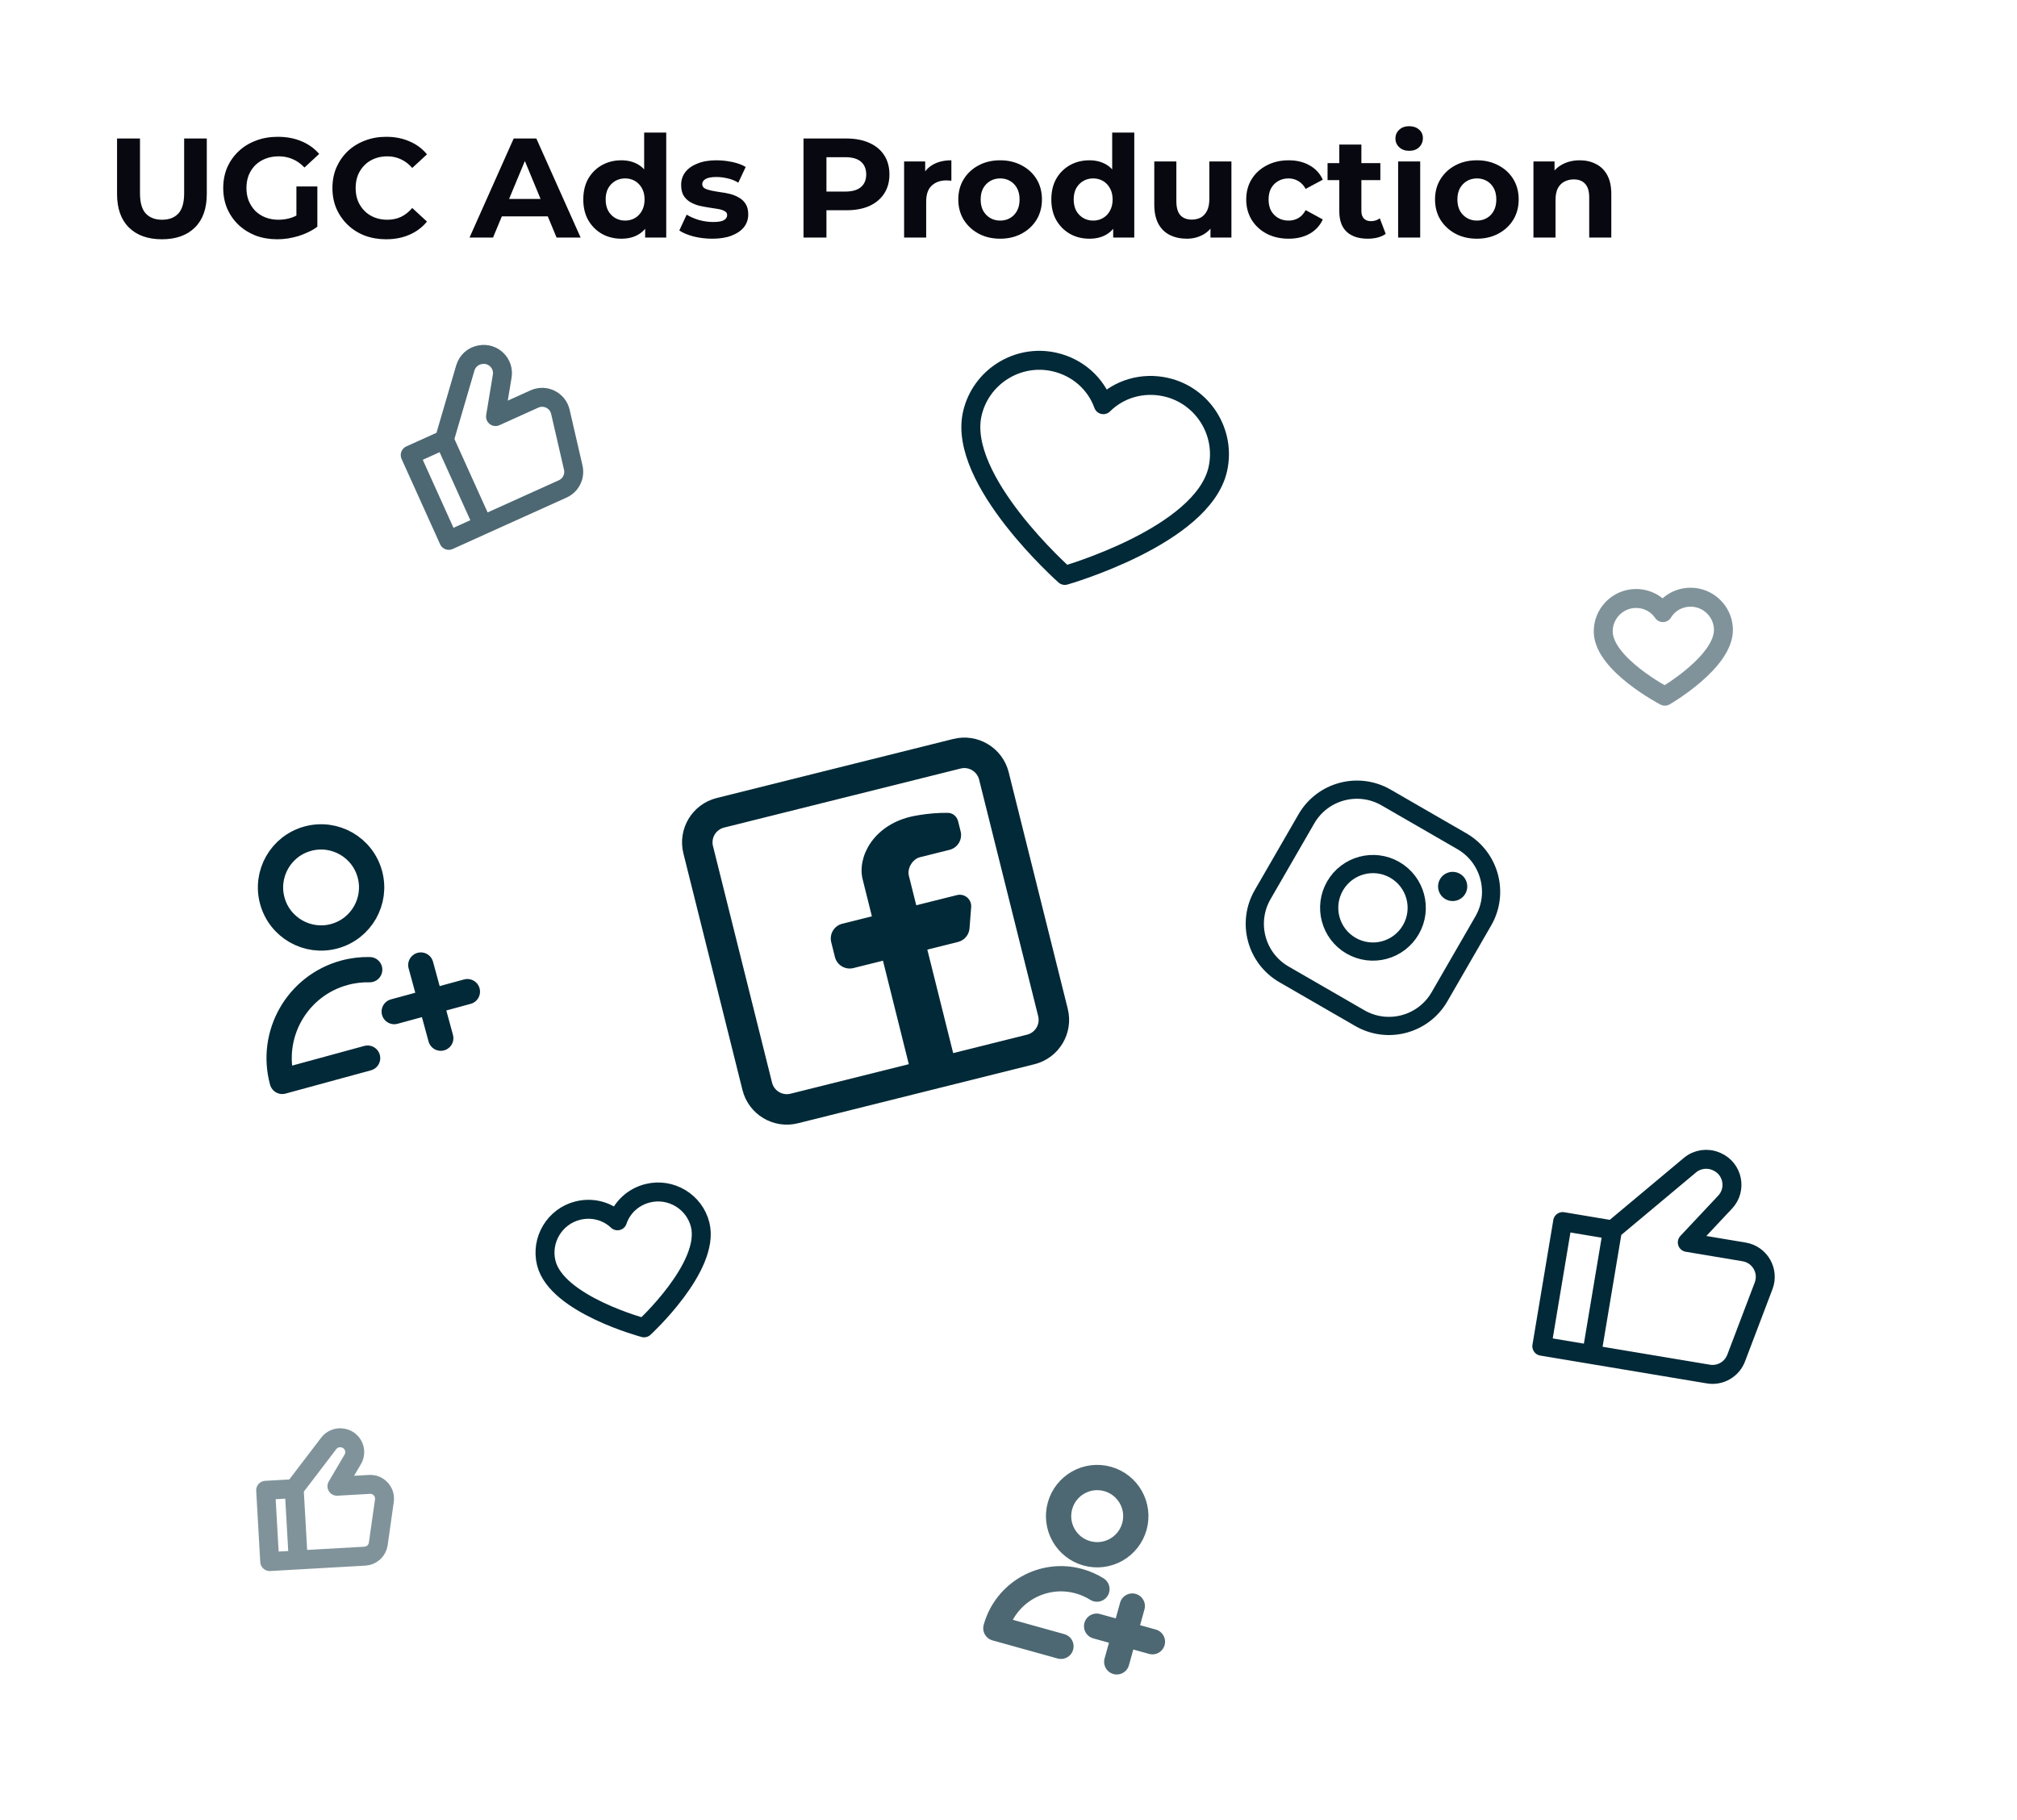 <svg width="399" height="360" viewBox="0 0 399 360" fill="none" xmlns="http://www.w3.org/2000/svg">
<path d="M128.143 236.062C125.237 236.784 123.037 238.873 122.151 241.517C120.131 239.594 117.21 238.777 114.304 239.499C109.737 240.633 106.928 245.297 108.062 249.864C110.107 258.099 127.409 262.691 127.409 262.691C127.409 262.691 140.57 250.607 138.508 242.304C137.374 237.737 132.71 234.928 128.143 236.062Z" stroke="#022937" stroke-width="3.75" stroke-linecap="round" stroke-linejoin="round"/>
<path fill-rule="evenodd" clip-rule="evenodd" d="M289.194 166.43L274.199 157.772C268.677 154.584 261.617 156.476 258.43 161.997L249.772 176.993C246.584 182.514 248.476 189.574 253.997 192.762L268.993 201.419C274.514 204.607 281.574 202.715 284.762 197.194L293.419 182.198C296.607 176.677 294.715 169.617 289.194 166.43Z" stroke="#022937" stroke-width="3.6" stroke-linecap="round" stroke-linejoin="round"/>
<path fill-rule="evenodd" clip-rule="evenodd" d="M267.267 187.094C263.126 184.703 261.707 179.408 264.098 175.267C266.489 171.126 271.784 169.707 275.925 172.098C280.066 174.489 281.484 179.784 279.094 183.925C277.946 185.913 276.054 187.364 273.836 187.958C271.619 188.553 269.255 188.242 267.267 187.094Z" stroke="#022937" stroke-width="3.6" stroke-linecap="round" stroke-linejoin="round"/>
<path d="M288.808 172.871C287.427 172.074 285.662 172.547 284.865 173.927C284.068 175.308 284.541 177.073 285.922 177.87C287.302 178.667 289.067 178.194 289.864 176.813C290.661 175.433 290.188 173.668 288.808 172.871Z" fill="#022937"/>
<path d="M288.086 174.121C287.396 173.722 286.513 173.959 286.115 174.649C285.717 175.339 285.953 176.222 286.643 176.62C287.333 177.019 288.216 176.782 288.614 176.092C289.013 175.402 288.776 174.519 288.086 174.121Z" stroke="#022937" stroke-width="2.4" stroke-linecap="round"/>
<path fill-rule="evenodd" clip-rule="evenodd" d="M188.573 146.191C193.419 144.981 198.328 147.929 199.538 152.775L211.222 199.573C212.432 204.419 209.485 209.328 204.638 210.538L157.84 222.222C152.994 223.432 148.085 220.485 146.875 215.638L135.191 168.84C133.981 163.994 136.929 159.085 141.775 157.875L188.573 146.191ZM190.033 152.041C191.649 151.637 193.285 152.62 193.688 154.235L205.373 201.033C205.776 202.649 204.793 204.285 203.178 204.688L188.554 208.34L183.442 187.865L189.514 186.349C190.773 186.035 191.69 184.95 191.79 183.656L192.115 179.446C192.234 177.907 190.81 176.704 189.313 177.078L181.251 179.091L179.79 173.241C179.425 171.778 180.523 169.951 181.985 169.586L187.835 168.125C189.45 167.722 190.433 166.085 190.029 164.47L189.528 162.464C189.293 161.519 188.478 160.822 187.504 160.809C183.417 160.755 179.994 161.61 179.994 161.61C172.681 163.435 169.555 169.582 170.651 173.969L172.476 181.281L166.626 182.742C165.011 183.145 164.029 184.782 164.432 186.397L165.162 189.322C165.565 190.937 167.202 191.92 168.817 191.517L174.667 190.056L179.779 210.531L156.38 216.373C154.764 216.776 153.128 215.793 152.725 214.178L141.041 167.38C140.637 165.764 141.62 164.128 143.235 163.725L190.033 152.041Z" fill="#022937"/>
<path opacity="0.5" d="M334.291 118.151C332.022 118.204 330.049 119.386 328.956 121.195C327.78 119.439 325.754 118.35 323.484 118.403C319.918 118.487 317.068 121.473 317.151 125.039C317.301 131.469 329.342 137.73 329.342 137.73C329.342 137.73 341.078 130.969 340.927 124.484C340.844 120.918 337.858 118.068 334.291 118.151Z" stroke="#022937" stroke-width="3.75" stroke-linecap="round" stroke-linejoin="round"/>
<path d="M230.643 76.589C226.007 75.544 221.4 76.941 218.26 80.061C216.764 75.895 213.202 72.656 208.566 71.611C201.28 69.968 193.976 74.585 192.333 81.871C189.371 95.007 210.644 113.839 210.644 113.839C210.644 113.839 237.916 106.068 240.903 92.822C242.545 85.537 237.929 78.232 230.643 76.589Z" stroke="#022937" stroke-width="3.75" stroke-linecap="round" stroke-linejoin="round"/>
<path d="M318.986 243.318L314.863 267.975M318.986 243.318L309.122 241.669L305 266.326L314.863 267.975M318.986 243.318L334.296 230.513C335.748 229.298 337.763 229.008 339.499 229.764L339.612 229.813C342.782 231.193 343.628 235.298 341.262 237.819L333.78 245.791L345.025 247.671C348.137 248.191 349.995 251.429 348.875 254.378L343.442 268.678C342.596 270.906 340.295 272.227 337.944 271.834L314.863 267.975" stroke="#022937" stroke-width="3.75" stroke-linecap="round" stroke-linejoin="round"/>
<path opacity="0.7" d="M87.901 86.979L95.521 103.854M87.901 86.979L81.151 90.027L88.771 106.902L95.521 103.854M87.901 86.979L92.05 72.791C92.444 71.445 93.564 70.437 94.944 70.187L95.033 70.171C97.553 69.714 99.765 71.892 99.347 74.418L98.026 82.407L105.722 78.932C107.852 77.97 110.329 79.197 110.854 81.475L113.401 92.514C113.798 94.234 112.926 95.995 111.317 96.722L95.521 103.854" stroke="#022937" stroke-width="3.75" stroke-linecap="round" stroke-linejoin="round"/>
<path opacity="0.5" d="M58.194 294.51L58.995 308.609M58.194 294.51L52.554 294.83L53.355 308.93L58.995 308.609M58.194 294.51L65.034 285.547C65.683 284.697 66.757 284.286 67.808 284.486L67.876 284.499C69.795 284.865 70.772 287.021 69.783 288.705L66.654 294.029L73.084 293.664C74.863 293.563 76.29 295.115 76.04 296.88L74.829 305.436C74.64 306.769 73.537 307.783 72.192 307.86L58.995 308.609" stroke="#022937" stroke-width="3.75" stroke-linecap="round" stroke-linejoin="round"/>
<path d="M92.455 196.18L85.219 198.152M85.219 198.152L77.983 200.125M85.219 198.152L83.246 190.916M85.219 198.152L87.191 205.388M72.719 209.333L55.836 213.936C53.294 204.611 58.792 194.992 68.117 192.45C69.793 191.993 71.479 191.796 73.131 191.834M73.162 172.936C74.615 178.264 71.472 183.761 66.144 185.214C60.816 186.666 55.319 183.524 53.866 178.196C52.413 172.867 55.556 167.37 60.884 165.918C66.212 164.465 71.709 167.607 73.162 172.936Z" stroke="#022937" stroke-width="5" stroke-linecap="round" stroke-linejoin="round"/>
<path opacity="0.7" d="M227.97 324.788L222.451 323.251M222.451 323.251L216.932 321.715M222.451 323.251L223.987 317.733M222.451 323.251L220.915 328.77M209.877 325.698L197 322.113C198.98 315.001 206.35 310.841 213.462 312.82C214.74 313.176 215.923 313.706 216.993 314.378M224.405 301.991C223.274 306.055 219.062 308.433 214.998 307.302C210.934 306.17 208.557 301.959 209.688 297.895C210.819 293.831 215.031 291.453 219.095 292.585C223.159 293.716 225.536 297.928 224.405 301.991Z" stroke="#022937" stroke-width="5" stroke-linecap="round" stroke-linejoin="round"/>
<path d="M32.032 47.336C29.251 47.336 27.076 46.561 25.508 45.012C23.94 43.463 23.156 41.251 23.156 38.376V27.4H27.692V38.208C27.692 40.075 28.075 41.419 28.84 42.24C29.605 43.061 30.679 43.472 32.06 43.472C33.441 43.472 34.515 43.061 35.28 42.24C36.045 41.419 36.428 40.075 36.428 38.208V27.4H40.908V38.376C40.908 41.251 40.124 43.463 38.556 45.012C36.988 46.561 34.813 47.336 32.032 47.336ZM54.854 47.336C53.305 47.336 51.877 47.093 50.57 46.608C49.282 46.104 48.153 45.395 47.182 44.48C46.23 43.565 45.484 42.492 44.942 41.26C44.42 40.028 44.158 38.675 44.158 37.2C44.158 35.725 44.42 34.372 44.942 33.14C45.484 31.908 46.24 30.835 47.21 29.92C48.181 29.005 49.32 28.305 50.626 27.82C51.933 27.316 53.37 27.064 54.938 27.064C56.674 27.064 58.233 27.353 59.614 27.932C61.014 28.511 62.19 29.351 63.142 30.452L60.23 33.14C59.521 32.393 58.746 31.843 57.906 31.488C57.066 31.115 56.152 30.928 55.162 30.928C54.21 30.928 53.342 31.077 52.558 31.376C51.774 31.675 51.093 32.104 50.514 32.664C49.954 33.224 49.516 33.887 49.198 34.652C48.9 35.417 48.75 36.267 48.75 37.2C48.75 38.115 48.9 38.955 49.198 39.72C49.516 40.485 49.954 41.157 50.514 41.736C51.093 42.296 51.765 42.725 52.53 43.024C53.314 43.323 54.173 43.472 55.106 43.472C56.002 43.472 56.87 43.332 57.71 43.052C58.569 42.753 59.4 42.259 60.202 41.568L62.778 44.844C61.714 45.647 60.473 46.263 59.054 46.692C57.654 47.121 56.254 47.336 54.854 47.336ZM58.634 44.256V36.892H62.778V44.844L58.634 44.256ZM76.372 47.336C74.86 47.336 73.451 47.093 72.144 46.608C70.856 46.104 69.736 45.395 68.784 44.48C67.832 43.565 67.085 42.492 66.544 41.26C66.021 40.028 65.76 38.675 65.76 37.2C65.76 35.725 66.021 34.372 66.544 33.14C67.085 31.908 67.832 30.835 68.784 29.92C69.755 29.005 70.884 28.305 72.172 27.82C73.46 27.316 74.869 27.064 76.4 27.064C78.099 27.064 79.629 27.363 80.992 27.96C82.373 28.539 83.531 29.397 84.464 30.536L81.552 33.224C80.88 32.459 80.133 31.889 79.312 31.516C78.491 31.124 77.595 30.928 76.624 30.928C75.709 30.928 74.869 31.077 74.104 31.376C73.339 31.675 72.676 32.104 72.116 32.664C71.556 33.224 71.117 33.887 70.8 34.652C70.501 35.417 70.352 36.267 70.352 37.2C70.352 38.133 70.501 38.983 70.8 39.748C71.117 40.513 71.556 41.176 72.116 41.736C72.676 42.296 73.339 42.725 74.104 43.024C74.869 43.323 75.709 43.472 76.624 43.472C77.595 43.472 78.491 43.285 79.312 42.912C80.133 42.52 80.88 41.932 81.552 41.148L84.464 43.836C83.531 44.975 82.373 45.843 80.992 46.44C79.629 47.037 78.089 47.336 76.372 47.336ZM92.881 47L101.617 27.4H106.097L114.861 47H110.101L102.933 29.696H104.725L97.529 47H92.881ZM97.249 42.8L98.453 39.356H108.533L109.765 42.8H97.249ZM122.918 47.224C121.499 47.224 120.22 46.907 119.082 46.272C117.943 45.619 117.038 44.713 116.366 43.556C115.712 42.399 115.386 41.036 115.386 39.468C115.386 37.881 115.712 36.509 116.366 35.352C117.038 34.195 117.943 33.299 119.082 32.664C120.22 32.029 121.499 31.712 122.918 31.712C124.187 31.712 125.298 31.992 126.25 32.552C127.202 33.112 127.939 33.961 128.462 35.1C128.984 36.239 129.246 37.695 129.246 39.468C129.246 41.223 128.994 42.679 128.49 43.836C127.986 44.975 127.258 45.824 126.306 46.384C125.372 46.944 124.243 47.224 122.918 47.224ZM123.674 43.64C124.383 43.64 125.027 43.472 125.606 43.136C126.184 42.8 126.642 42.324 126.978 41.708C127.332 41.073 127.51 40.327 127.51 39.468C127.51 38.591 127.332 37.844 126.978 37.228C126.642 36.612 126.184 36.136 125.606 35.8C125.027 35.464 124.383 35.296 123.674 35.296C122.946 35.296 122.292 35.464 121.714 35.8C121.135 36.136 120.668 36.612 120.314 37.228C119.978 37.844 119.81 38.591 119.81 39.468C119.81 40.327 119.978 41.073 120.314 41.708C120.668 42.324 121.135 42.8 121.714 43.136C122.292 43.472 122.946 43.64 123.674 43.64ZM127.622 47V43.92L127.706 39.44L127.426 34.988V26.224H131.794V47H127.622ZM140.904 47.224C139.616 47.224 138.375 47.075 137.18 46.776C136.004 46.459 135.071 46.067 134.38 45.6L135.836 42.464C136.527 42.893 137.339 43.248 138.272 43.528C139.224 43.789 140.158 43.92 141.072 43.92C142.08 43.92 142.79 43.799 143.2 43.556C143.63 43.313 143.844 42.977 143.844 42.548C143.844 42.193 143.676 41.932 143.34 41.764C143.023 41.577 142.594 41.437 142.052 41.344C141.511 41.251 140.914 41.157 140.26 41.064C139.626 40.971 138.982 40.849 138.328 40.7C137.675 40.532 137.078 40.289 136.536 39.972C135.995 39.655 135.556 39.225 135.22 38.684C134.903 38.143 134.744 37.443 134.744 36.584C134.744 35.632 135.015 34.792 135.556 34.064C136.116 33.336 136.919 32.767 137.964 32.356C139.01 31.927 140.26 31.712 141.716 31.712C142.743 31.712 143.788 31.824 144.852 32.048C145.916 32.272 146.803 32.599 147.512 33.028L146.056 36.136C145.328 35.707 144.591 35.417 143.844 35.268C143.116 35.1 142.407 35.016 141.716 35.016C140.746 35.016 140.036 35.147 139.588 35.408C139.14 35.669 138.916 36.005 138.916 36.416C138.916 36.789 139.075 37.069 139.392 37.256C139.728 37.443 140.167 37.592 140.708 37.704C141.25 37.816 141.838 37.919 142.472 38.012C143.126 38.087 143.779 38.208 144.432 38.376C145.086 38.544 145.674 38.787 146.196 39.104C146.738 39.403 147.176 39.823 147.512 40.364C147.848 40.887 148.016 41.577 148.016 42.436C148.016 43.369 147.736 44.2 147.176 44.928C146.616 45.637 145.804 46.197 144.74 46.608C143.695 47.019 142.416 47.224 140.904 47.224ZM158.949 47V27.4H167.433C169.188 27.4 170.7 27.689 171.969 28.268C173.238 28.828 174.218 29.64 174.909 30.704C175.6 31.768 175.945 33.037 175.945 34.512C175.945 35.968 175.6 37.228 174.909 38.292C174.218 39.356 173.238 40.177 171.969 40.756C170.7 41.316 169.188 41.596 167.433 41.596H161.469L163.485 39.552V47H158.949ZM163.485 40.056L161.469 37.9H167.181C168.581 37.9 169.626 37.601 170.317 37.004C171.008 36.407 171.353 35.576 171.353 34.512C171.353 33.429 171.008 32.589 170.317 31.992C169.626 31.395 168.581 31.096 167.181 31.096H161.469L163.485 28.94V40.056ZM178.848 47V31.936H183.02V36.192L182.432 34.96C182.88 33.896 183.599 33.093 184.588 32.552C185.577 31.992 186.781 31.712 188.2 31.712V35.744C188.013 35.725 187.845 35.716 187.696 35.716C187.547 35.697 187.388 35.688 187.22 35.688C186.025 35.688 185.055 36.033 184.308 36.724C183.58 37.396 183.216 38.451 183.216 39.888V47H178.848ZM197.856 47.224C196.251 47.224 194.823 46.888 193.572 46.216C192.34 45.544 191.36 44.629 190.632 43.472C189.923 42.296 189.568 40.961 189.568 39.468C189.568 37.956 189.923 36.621 190.632 35.464C191.36 34.288 192.34 33.373 193.572 32.72C194.823 32.048 196.251 31.712 197.856 31.712C199.443 31.712 200.861 32.048 202.112 32.72C203.363 33.373 204.343 34.279 205.052 35.436C205.761 36.593 206.116 37.937 206.116 39.468C206.116 40.961 205.761 42.296 205.052 43.472C204.343 44.629 203.363 45.544 202.112 46.216C200.861 46.888 199.443 47.224 197.856 47.224ZM197.856 43.64C198.584 43.64 199.237 43.472 199.816 43.136C200.395 42.8 200.852 42.324 201.188 41.708C201.524 41.073 201.692 40.327 201.692 39.468C201.692 38.591 201.524 37.844 201.188 37.228C200.852 36.612 200.395 36.136 199.816 35.8C199.237 35.464 198.584 35.296 197.856 35.296C197.128 35.296 196.475 35.464 195.896 35.8C195.317 36.136 194.851 36.612 194.496 37.228C194.16 37.844 193.992 38.591 193.992 39.468C193.992 40.327 194.16 41.073 194.496 41.708C194.851 42.324 195.317 42.8 195.896 43.136C196.475 43.472 197.128 43.64 197.856 43.64ZM215.504 47.224C214.085 47.224 212.806 46.907 211.668 46.272C210.529 45.619 209.624 44.713 208.952 43.556C208.298 42.399 207.972 41.036 207.972 39.468C207.972 37.881 208.298 36.509 208.952 35.352C209.624 34.195 210.529 33.299 211.668 32.664C212.806 32.029 214.085 31.712 215.504 31.712C216.773 31.712 217.884 31.992 218.836 32.552C219.788 33.112 220.525 33.961 221.048 35.1C221.57 36.239 221.832 37.695 221.832 39.468C221.832 41.223 221.58 42.679 221.076 43.836C220.572 44.975 219.844 45.824 218.892 46.384C217.958 46.944 216.829 47.224 215.504 47.224ZM216.26 43.64C216.969 43.64 217.613 43.472 218.192 43.136C218.77 42.8 219.228 42.324 219.564 41.708C219.918 41.073 220.096 40.327 220.096 39.468C220.096 38.591 219.918 37.844 219.564 37.228C219.228 36.612 218.77 36.136 218.192 35.8C217.613 35.464 216.969 35.296 216.26 35.296C215.532 35.296 214.878 35.464 214.3 35.8C213.721 36.136 213.254 36.612 212.9 37.228C212.564 37.844 212.396 38.591 212.396 39.468C212.396 40.327 212.564 41.073 212.9 41.708C213.254 42.324 213.721 42.8 214.3 43.136C214.878 43.472 215.532 43.64 216.26 43.64ZM220.208 47V43.92L220.292 39.44L220.012 34.988V26.224H224.38V47H220.208ZM234.778 47.224C233.528 47.224 232.408 46.981 231.418 46.496C230.448 46.011 229.692 45.273 229.15 44.284C228.609 43.276 228.338 41.997 228.338 40.448V31.936H232.706V39.804C232.706 41.055 232.968 41.979 233.49 42.576C234.032 43.155 234.788 43.444 235.758 43.444C236.43 43.444 237.028 43.304 237.55 43.024C238.073 42.725 238.484 42.277 238.782 41.68C239.081 41.064 239.23 40.299 239.23 39.384V31.936H243.598V47H239.454V42.856L240.21 44.06C239.706 45.105 238.96 45.899 237.97 46.44C237 46.963 235.936 47.224 234.778 47.224ZM254.925 47.224C253.301 47.224 251.854 46.897 250.585 46.244C249.316 45.572 248.317 44.648 247.589 43.472C246.88 42.296 246.525 40.961 246.525 39.468C246.525 37.956 246.88 36.621 247.589 35.464C248.317 34.288 249.316 33.373 250.585 32.72C251.854 32.048 253.301 31.712 254.925 31.712C256.512 31.712 257.893 32.048 259.069 32.72C260.245 33.373 261.113 34.316 261.673 35.548L258.285 37.368C257.893 36.659 257.398 36.136 256.801 35.8C256.222 35.464 255.588 35.296 254.897 35.296C254.15 35.296 253.478 35.464 252.881 35.8C252.284 36.136 251.808 36.612 251.453 37.228C251.117 37.844 250.949 38.591 250.949 39.468C250.949 40.345 251.117 41.092 251.453 41.708C251.808 42.324 252.284 42.8 252.881 43.136C253.478 43.472 254.15 43.64 254.897 43.64C255.588 43.64 256.222 43.481 256.801 43.164C257.398 42.828 257.893 42.296 258.285 41.568L261.673 43.416C261.113 44.629 260.245 45.572 259.069 46.244C257.893 46.897 256.512 47.224 254.925 47.224ZM270.567 47.224C268.793 47.224 267.412 46.776 266.423 45.88C265.433 44.965 264.939 43.612 264.939 41.82V28.604H269.307V41.764C269.307 42.399 269.475 42.893 269.811 43.248C270.147 43.584 270.604 43.752 271.183 43.752C271.873 43.752 272.461 43.565 272.947 43.192L274.123 46.272C273.675 46.589 273.133 46.832 272.499 47C271.883 47.149 271.239 47.224 270.567 47.224ZM262.615 35.632V32.272H273.059V35.632H262.615ZM276.575 47V31.936H280.943V47H276.575ZM278.759 29.836C277.956 29.836 277.303 29.603 276.799 29.136C276.295 28.669 276.043 28.091 276.043 27.4C276.043 26.709 276.295 26.131 276.799 25.664C277.303 25.197 277.956 24.964 278.759 24.964C279.561 24.964 280.215 25.188 280.719 25.636C281.223 26.065 281.475 26.625 281.475 27.316C281.475 28.044 281.223 28.651 280.719 29.136C280.233 29.603 279.58 29.836 278.759 29.836ZM292.164 47.224C290.559 47.224 289.131 46.888 287.88 46.216C286.648 45.544 285.668 44.629 284.94 43.472C284.231 42.296 283.876 40.961 283.876 39.468C283.876 37.956 284.231 36.621 284.94 35.464C285.668 34.288 286.648 33.373 287.88 32.72C289.131 32.048 290.559 31.712 292.164 31.712C293.751 31.712 295.17 32.048 296.42 32.72C297.671 33.373 298.651 34.279 299.36 35.436C300.07 36.593 300.424 37.937 300.424 39.468C300.424 40.961 300.07 42.296 299.36 43.472C298.651 44.629 297.671 45.544 296.42 46.216C295.17 46.888 293.751 47.224 292.164 47.224ZM292.164 43.64C292.892 43.64 293.546 43.472 294.124 43.136C294.703 42.8 295.16 42.324 295.496 41.708C295.832 41.073 296 40.327 296 39.468C296 38.591 295.832 37.844 295.496 37.228C295.16 36.612 294.703 36.136 294.124 35.8C293.546 35.464 292.892 35.296 292.164 35.296C291.436 35.296 290.783 35.464 290.204 35.8C289.626 36.136 289.159 36.612 288.804 37.228C288.468 37.844 288.3 38.591 288.3 39.468C288.3 40.327 288.468 41.073 288.804 41.708C289.159 42.324 289.626 42.8 290.204 43.136C290.783 43.472 291.436 43.64 292.164 43.64ZM312.5 31.712C313.695 31.712 314.759 31.955 315.692 32.44C316.644 32.907 317.391 33.635 317.932 34.624C318.473 35.595 318.744 36.845 318.744 38.376V47H314.376V39.048C314.376 37.835 314.105 36.939 313.564 36.36C313.041 35.781 312.295 35.492 311.324 35.492C310.633 35.492 310.008 35.641 309.448 35.94C308.907 36.22 308.477 36.659 308.16 37.256C307.861 37.853 307.712 38.619 307.712 39.552V47H303.344V31.936H307.516V36.108L306.732 34.848C307.273 33.84 308.048 33.065 309.056 32.524C310.064 31.983 311.212 31.712 312.5 31.712Z" fill="#080910"/>
</svg>
